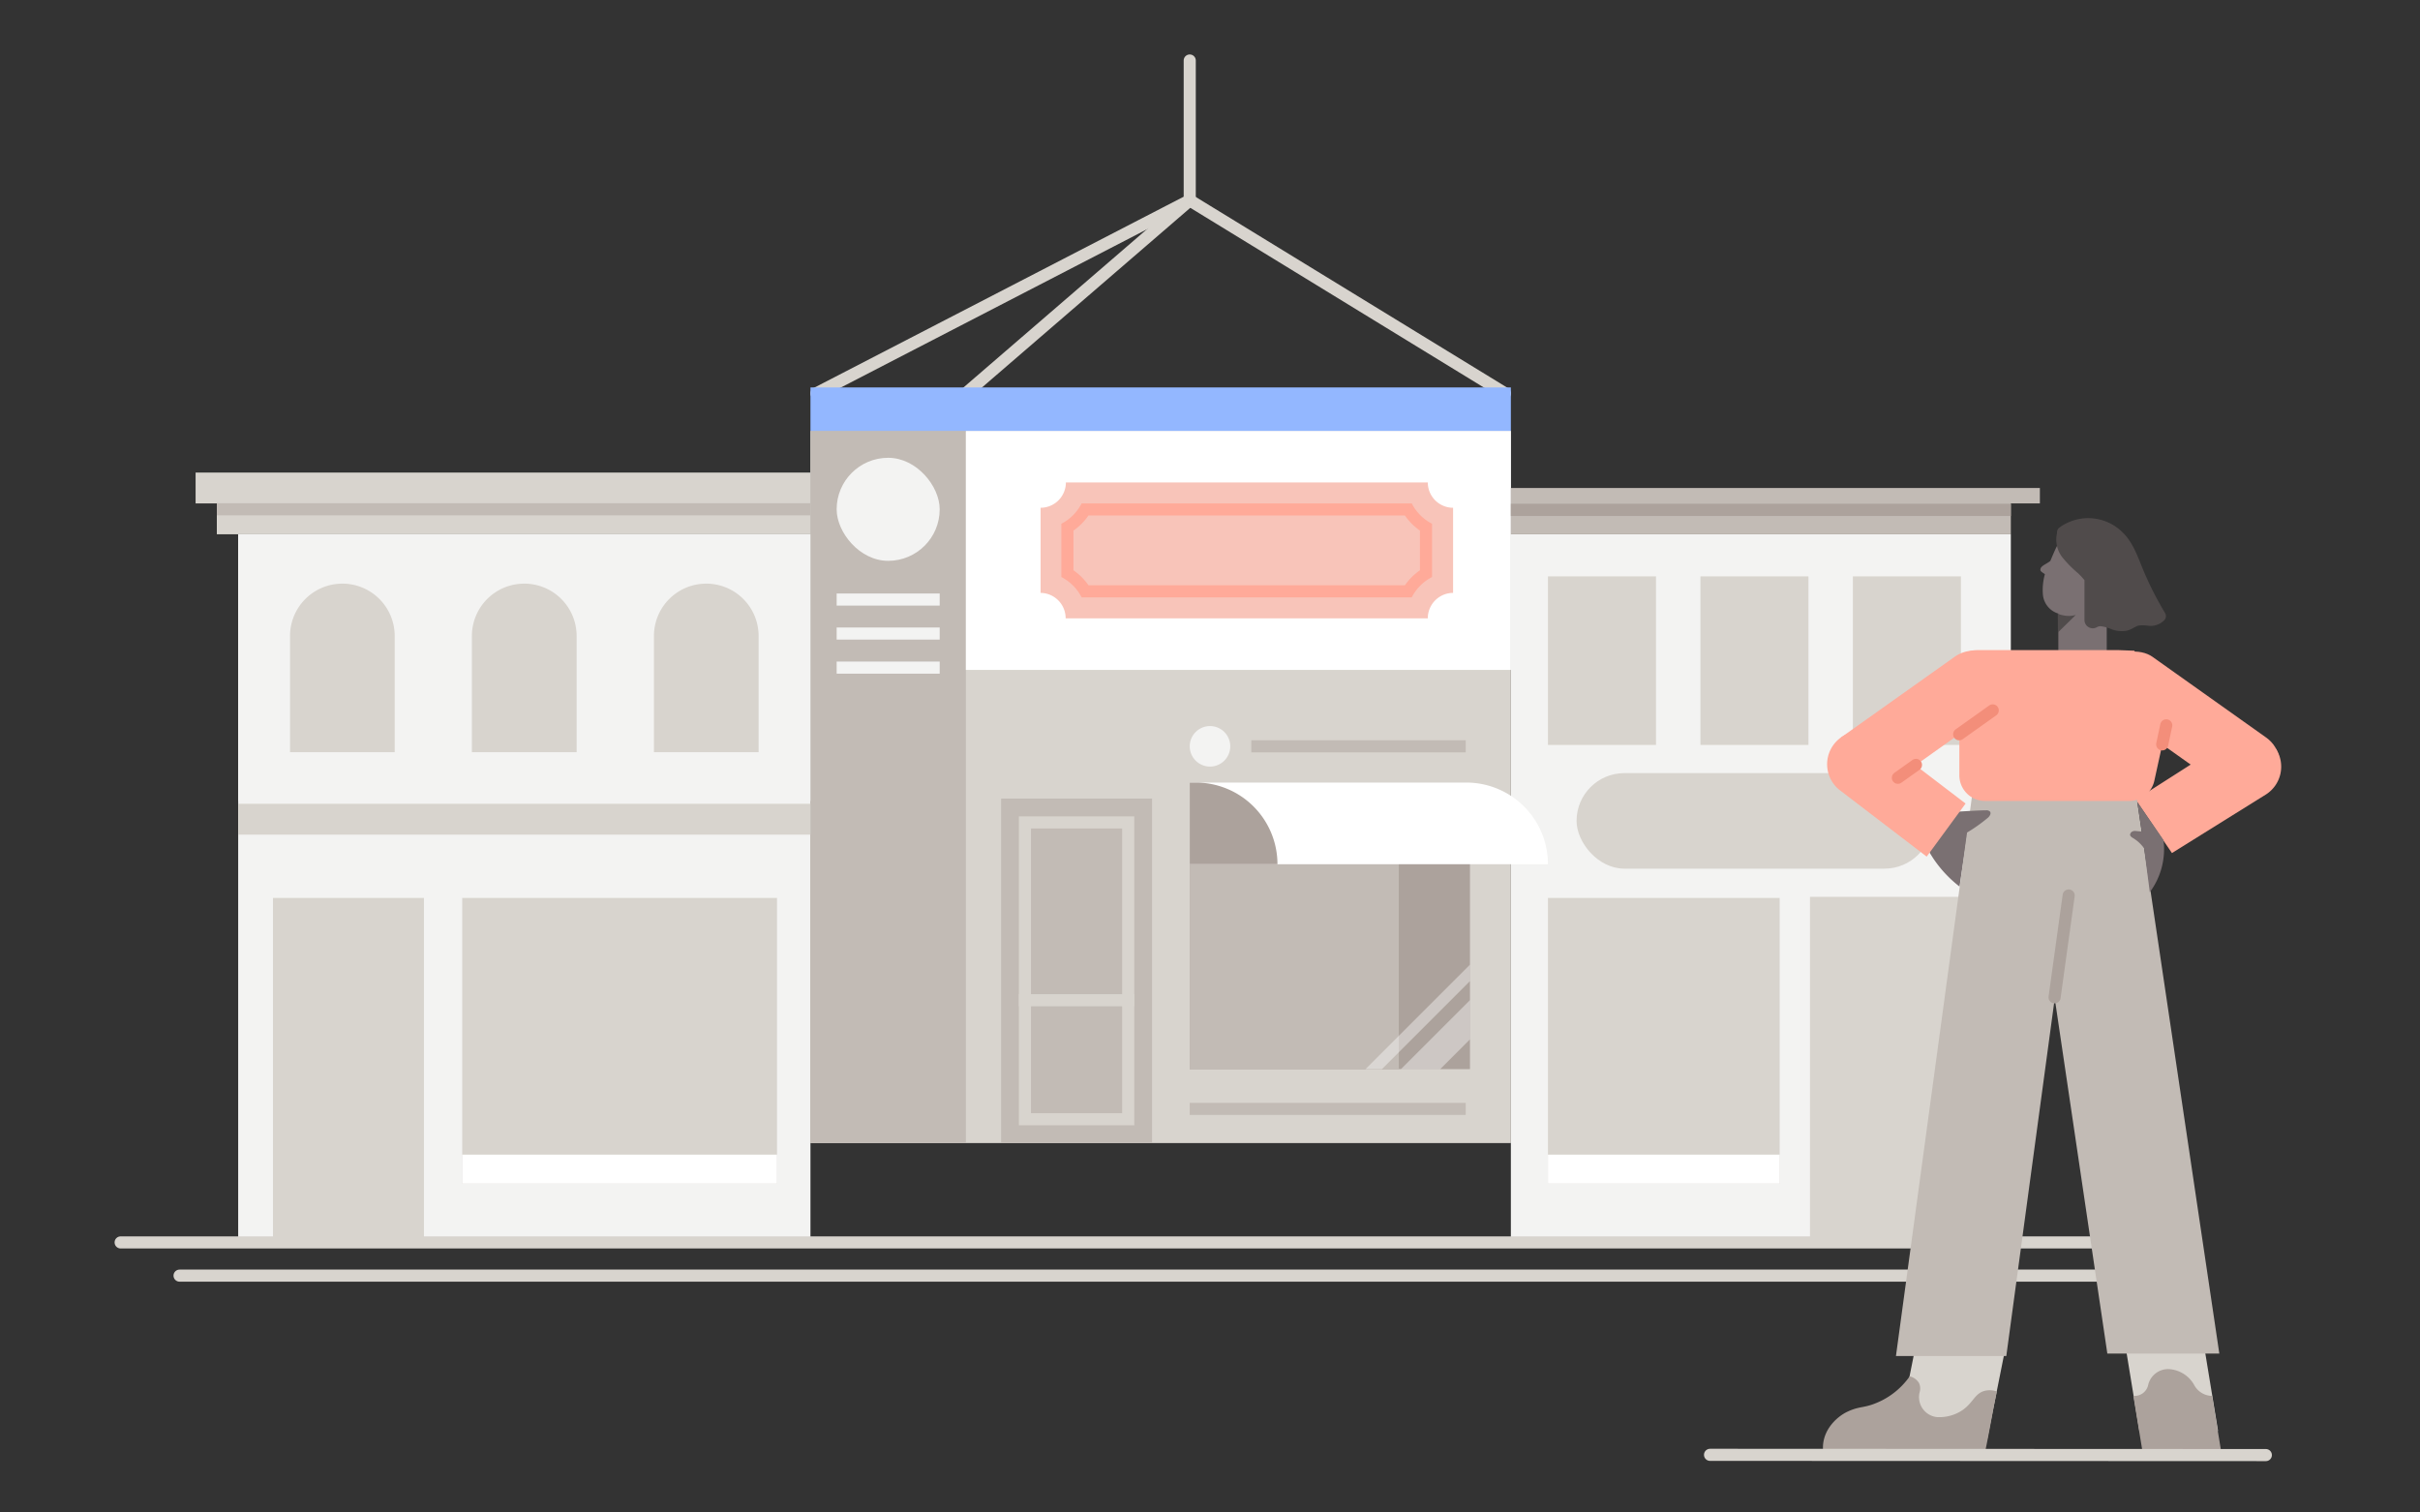 <svg id="Layer_1" data-name="Layer 1" xmlns="http://www.w3.org/2000/svg" xmlns:xlink="http://www.w3.org/1999/xlink" width="400" height="250" viewBox="0 0 400 250"><rect x="0" y="0" width="400" height="250" fill="#333333" stroke="none"/><defs><style>.cls-1{fill:#aca29c;}.cls-2,.cls-21,.cls-9{fill:#fff;}.cls-14,.cls-15,.cls-16,.cls-19,.cls-22,.cls-3,.cls-6{fill:none;}.cls-15,.cls-3{stroke:#d8d4ce;}.cls-19,.cls-20,.cls-21,.cls-3{stroke-linecap:round;}.cls-14,.cls-15,.cls-16,.cls-22,.cls-3{stroke-miterlimit:10;}.cls-14,.cls-15,.cls-16,.cls-19,.cls-20,.cls-21,.cls-22,.cls-3{stroke-width:2px;}.cls-4{fill:#f3f3f2;}.cls-5{fill:#d8d4ce;}.cls-7{fill:#c2bbb5;}.cls-8{clip-path:url(#clip-path);}.cls-9{opacity:0.4;}.cls-10{fill:#93b7ff;}.cls-11{clip-path:url(#clip-path-2);}.cls-12{fill:#f8c4b9;}.cls-13{fill:#fa9;}.cls-14{stroke:#f3f3f2;}.cls-16{stroke:#c2bbb5;}.cls-17{fill:#7a7072;}.cls-18,.cls-20{fill:#504b4b;}.cls-19,.cls-22{stroke:#aca29c;}.cls-19,.cls-20,.cls-21{stroke-linejoin:round;}.cls-20{stroke:#504b4b;}.cls-21{stroke:#f38e7a;}</style><clipPath id="clip-path"><rect class="cls-1" x="196.65" y="142.16" width="46.32" height="34.56"/></clipPath><clipPath id="clip-path-2"><path class="cls-2" d="M196.65,129.35h45.71a13.5,13.5,0,0,1,13.5,13.5v0a0,0,0,0,1,0,0H196.65a0,0,0,0,1,0,0v-13.5A0,0,0,0,1,196.65,129.35Z"/></clipPath></defs><title>Connect Your Page - Large</title><line class="cls-3" x1="29.68" y1="210.85" x2="354.89" y2="210.85"/><polyline class="cls-3" points="134.94 65.02 196.65 33.12 248.76 65.02"/><line class="cls-3" x1="196.65" y1="33.11" x2="159.65" y2="65.02"/><rect class="cls-4" x="249.73" y="88.31" width="82.64" height="117.05"/><rect class="cls-5" x="133.96" y="71.22" width="115.77" height="117.72"/><rect class="cls-6" width="400" height="250"/><rect class="cls-4" x="39.37" y="88.31" width="94.59" height="117.05"/><rect class="cls-7" x="133.96" y="71.22" width="25.69" height="117.72"/><rect class="cls-2" x="159.65" y="71.22" width="90.08" height="39.51"/><rect class="cls-7" x="165.47" y="132" width="24.95" height="56.94"/><rect class="cls-5" x="45.12" y="148.42" width="24.95" height="56.94"/><rect class="cls-5" x="299.17" y="148.24" width="24.95" height="56.94"/><path class="cls-5" d="M185.48,136.94V184H170.41V136.94h15.07m2-2H168.41V186h19.07V134.94Z"/><rect class="cls-1" x="196.65" y="142.16" width="46.32" height="34.56"/><g class="cls-8"><rect class="cls-7" x="196.65" y="142.16" width="34.56" height="34.56"/><rect class="cls-9" x="233.79" y="155.87" width="1.92" height="26.32" transform="translate(188.28 -116.49) rotate(45)"/><rect class="cls-9" x="237.82" y="158.24" width="4.59" height="26.32" transform="translate(191.53 -119.58) rotate(45)"/></g><rect class="cls-4" x="138.29" y="75.67" width="17.03" height="17.03" rx="8.51"/><line class="cls-3" x1="19.94" y1="205.36" x2="357.92" y2="205.36"/><rect class="cls-10" x="133.96" y="64.04" width="115.77" height="7.18"/><path class="cls-2" d="M196.65,129.35h45.71a13.5,13.5,0,0,1,13.5,13.5v0a0,0,0,0,1,0,0H196.65a0,0,0,0,1,0,0v-13.5A0,0,0,0,1,196.65,129.35Z"/><g class="cls-11"><path class="cls-1" d="M196.65,129.35h1a13.5,13.5,0,0,1,13.5,13.5v0a0,0,0,0,1,0,0h-14.5a0,0,0,0,1,0,0v-13.5A0,0,0,0,1,196.65,129.35Z"/></g><path class="cls-12" d="M236,102.21H176.14A4.19,4.19,0,0,0,172,98V83.93a4.19,4.19,0,0,0,4.18-4.19H236a4.19,4.19,0,0,0,4.18,4.19V98A4.19,4.19,0,0,0,236,102.21Z"/><path class="cls-13" d="M232.22,85.21a9.78,9.78,0,0,0,2.48,2.49v6.56a9.74,9.74,0,0,0-2.48,2.48H179.91a9.74,9.74,0,0,0-2.48-2.48V87.7a9.78,9.78,0,0,0,2.48-2.49h52.31m1.13-2H178.78a7.71,7.71,0,0,1-3.35,3.36v8.81a7.71,7.71,0,0,1,3.35,3.36h54.57a7.71,7.71,0,0,1,3.35-3.36V86.57a7.71,7.71,0,0,1-3.35-3.36Z"/><line class="cls-14" x1="138.29" y1="99.1" x2="155.32" y2="99.1"/><line class="cls-14" x1="138.29" y1="104.72" x2="155.32" y2="104.72"/><line class="cls-14" x1="138.29" y1="110.35" x2="155.32" y2="110.35"/><line class="cls-15" x1="168.41" y1="165.33" x2="187.48" y2="165.33"/><rect class="cls-4" x="39.37" y="88.31" width="94.59" height="44.1"/><rect class="cls-5" x="35.84" y="83.21" width="98.12" height="5.1"/><rect class="cls-5" x="32.33" y="78.11" width="101.63" height="5.1"/><rect class="cls-5" x="39.37" y="132.86" width="94.59" height="5.1"/><line class="cls-16" x1="133.96" y1="84.18" x2="35.84" y2="84.18"/><rect class="cls-5" x="76.4" y="148.42" width="52.03" height="47.23"/><rect class="cls-5" x="255.86" y="148.42" width="38.3" height="47.23"/><path class="cls-5" d="M56.59,96.47h0a8.65,8.65,0,0,1,8.65,8.65v19.21a0,0,0,0,1,0,0H47.94a0,0,0,0,1,0,0V105.12A8.65,8.65,0,0,1,56.59,96.47Z"/><path class="cls-5" d="M86.66,96.47h0a8.65,8.65,0,0,1,8.65,8.65v19.21a0,0,0,0,1,0,0H78a0,0,0,0,1,0,0V105.12A8.65,8.65,0,0,1,86.66,96.47Z"/><path class="cls-5" d="M116.74,96.47h0a8.65,8.65,0,0,1,8.65,8.65v19.21a0,0,0,0,1,0,0H108.09a0,0,0,0,1,0,0V105.12A8.65,8.65,0,0,1,116.74,96.47Z"/><rect class="cls-2" x="76.4" y="190.85" width="52.03" height="4.79"/><line class="cls-3" x1="196.65" y1="33.11" x2="196.65" y2="10"/><rect class="cls-7" x="249.73" y="83.21" width="82.64" height="5.1"/><rect class="cls-7" x="249.73" y="80.66" width="87.44" height="2.55"/><rect class="cls-5" x="255.86" y="95.27" width="17.86" height="27.86"/><rect class="cls-5" x="281.06" y="95.27" width="17.86" height="27.86"/><rect class="cls-5" x="306.26" y="95.27" width="17.86" height="27.86"/><circle class="cls-4" cx="200" cy="123.36" r="3.35"/><rect class="cls-5" x="260.59" y="127.79" width="58.79" height="15.79" rx="7.9"/><polygon class="cls-5" points="353.61 236.52 366.62 236.52 363.94 220.2 350.94 220.2 353.61 236.52"/><path class="cls-1" d="M352.7,230.73a2.3,2.3,0,0,0,2.35-1.72,3.39,3.39,0,0,1,3.39-2.71,5.12,5.12,0,0,1,4.28,2.71,3.41,3.41,0,0,0,2.91,1.72h0l1.6,9.78h-13l-1.61-9.78Z"/><rect class="cls-5" x="315.8" y="218.07" width="14.62" height="18.66" transform="translate(595.44 513.66) rotate(-168.71)"/><path class="cls-1" d="M329.56,232.41s-1.32,7.33-1.58,8.1H301.43c-.74-3.83,2.18-6.34,3.89-7.15,2.29-1.09,2.84-.46,5.7-1.86a12.53,12.53,0,0,0,4.63-4,2.38,2.38,0,0,1,1.56,1.14,2.13,2.13,0,0,1,.09,1.46,3.32,3.32,0,0,0,2.92,4.14h.07a6.85,6.85,0,0,0,4-1.1c1.86-1.24,2.07-2.81,3.77-3.25a3.56,3.56,0,0,1,2,.11Z"/><g id="girl"><path class="cls-17" d="M321.68,135.49c-1.31,1.85-2.56,3.18-2.74,5.44l.57.9a19.78,19.78,0,0,0,4.38,4.71l1.36-9"/><rect class="cls-13" x="356.58" y="102.7" width="10.87" height="33.93" rx="5.44" transform="translate(669.2 -106.21) rotate(125.38)"/><path class="cls-13" d="M366.1,123.82,353,132.19l6,8.81,15.55-9.69a5.45,5.45,0,0,0,1.65-7.52h0"/><g id="head"><path id="head-2" data-name="head" class="cls-17" d="M337.66,98.15A9.61,9.61,0,0,1,338,94.9c-.34-.24-.75-.45-.75-.69,0-.67.77-.83,1.64-1.48.37-.87.73-1.72,1-2.27.84-1.64,2.16-3,4.1-3a4.24,4.24,0,0,1,4.23,4.23h0v15.91h-8v-6.18A3.61,3.61,0,0,1,337.66,98.15Z"/><g id="face"><path class="cls-18" d="M340.13,101.44a5.16,5.16,0,0,0,1.78.37,4.68,4.68,0,0,0,1.19-.16l-2.94,2.88Z"/></g></g><polygon class="cls-7" points="348.32 223.73 366.83 223.73 353.11 131.46 334.79 132.39 348.32 223.73"/><polyline class="cls-7" points="341.93 148.01 331.62 224.14 313.38 224.14 325.98 131.4 343.86 132.39"/><path class="cls-13" d="M352.79,107.56l-2.55-.1H326.86c-3.4,0-3,2.76-3,6.16v14.52a4.24,4.24,0,0,0,4.24,4.25H352A4.25,4.25,0,0,0,356.1,129l2-9.14"/><line class="cls-19" x1="339.6" y1="164.85" x2="341.93" y2="148.01"/><path class="cls-20" d="M345.54,95.55v3.54c0,1.12,0,2.27,0,3.4a.37.37,0,0,0,.56.31,2.18,2.18,0,0,1,1.18-.29,6.83,6.83,0,0,1,2,.53,3.7,3.7,0,0,0,2,.24c.68-.16,1.24-.66,1.92-.84a6.26,6.26,0,0,1,2,0,2.16,2.16,0,0,0,1.8-.61,55,55,0,0,1-3.85-7.67c-.79-1.93-1.51-4-3-5.44A7.05,7.05,0,0,0,341,88v.26a3.74,3.74,0,0,0,.71,3.29A18.09,18.09,0,0,0,344.14,94,12.72,12.72,0,0,1,345.54,95.55Z"/><path class="cls-17" d="M322.4,140.45a8.11,8.11,0,0,1,2.85-2.91,25.91,25.91,0,0,0,3.36-2.4c.28-.26.55-.69.31-1a.83.83,0,0,0-.67-.2c-1.71,0-5.31.3-7,.32"/><path class="cls-13" d="M303.06,123.11h0a5.43,5.43,0,0,1,7.6-1.16l14.23,10.87-6.43,8.77-14.23-10.88A5.43,5.43,0,0,1,303.06,123.11Z"/><path class="cls-13" d="M304.28,121.91l18.81-13.35a5.43,5.43,0,0,1,7.58,1.28h0a5.44,5.44,0,0,1-1.29,7.58L313.7,128.56"/><path class="cls-17" d="M354,137.45c-.07-.48-.17-1.11-.24-1.6-.16-1.1-.33-2.21-.49-3.31l4.33,6.31a11.9,11.9,0,0,1-2.26,8.62l-.94-7.24a6,6,0,0,0-1.77-1.67c-.15-.09-.54-.29-.55-.59a.63.63,0,0,1,.28-.47.88.88,0,0,1,.55-.15,16.69,16.69,0,0,1,2.27.31"/><line class="cls-21" x1="329.38" y1="117.42" x2="323.83" y2="121.37"/><line class="cls-21" x1="316.69" y1="126.43" x2="313.7" y2="128.56"/><line class="cls-21" x1="357.39" y1="123.04" x2="358.06" y2="119.89"/></g><rect class="cls-2" x="255.86" y="190.85" width="38.3" height="4.79"/><line class="cls-22" x1="249.73" y1="84.29" x2="332.37" y2="84.29"/><line class="cls-3" x1="282.65" y1="240.47" x2="374.52" y2="240.51"/><line class="cls-16" x1="206.83" y1="123.36" x2="242.27" y2="123.36"/><line class="cls-16" x1="196.65" y1="183.29" x2="242.27" y2="183.29"/></svg>